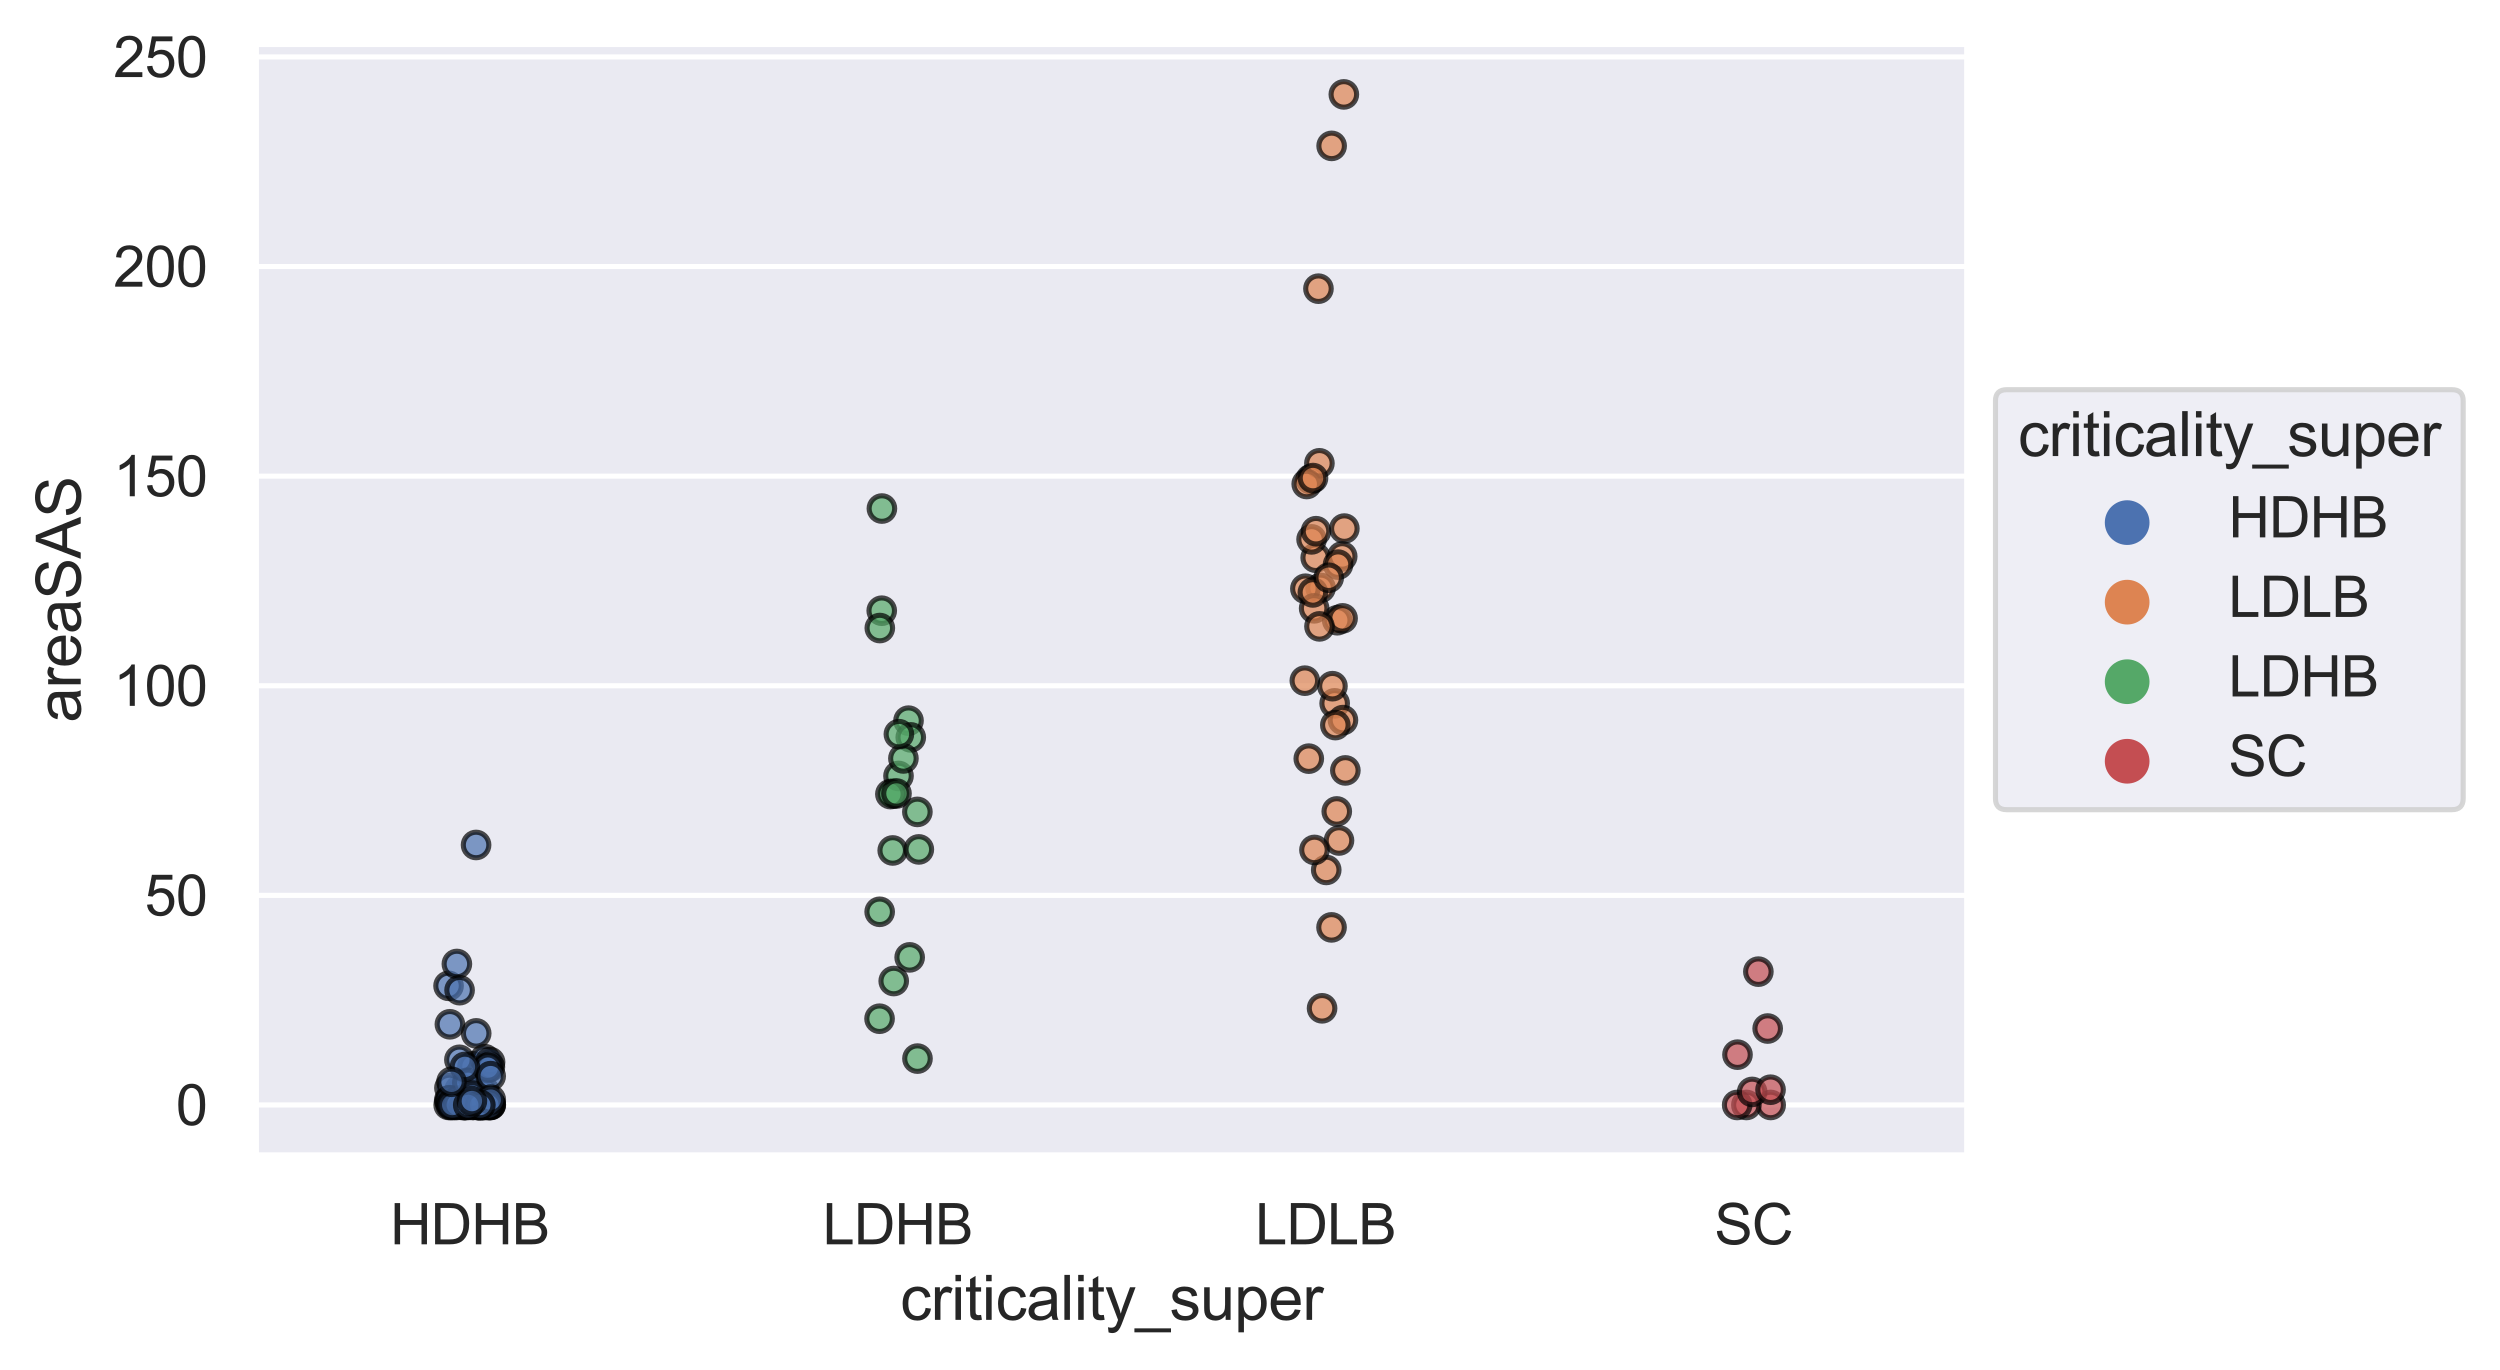 <?xml version="1.0" encoding="utf-8" standalone="no"?>
<!DOCTYPE svg PUBLIC "-//W3C//DTD SVG 1.1//EN"
  "http://www.w3.org/Graphics/SVG/1.1/DTD/svg11.dtd">
<svg xmlns:xlink="http://www.w3.org/1999/xlink" width="489.015pt" height="267.897pt" viewBox="0 0 489.015 267.897" xmlns="http://www.w3.org/2000/svg" version="1.1">
 <defs>
  <style type="text/css">*{stroke-linejoin: round; stroke-linecap: butt}</style>
 </defs>
 <g id="figure_1">
  <g id="patch_1">
   <path d="M 0 267.897 
L 489.015 267.897 
L 489.015 0 
L 0 0 
z
" style="fill: #ffffff"/>
  </g>
  <g id="axes_1">
   <g id="patch_2">
    <path d="M 50.025 226.022 
L 384.825 226.022 
L 384.825 8.582 
L 50.025 8.582 
z
" style="fill: #eaeaf2"/>
   </g>
   <g id="matplotlib.axis_1">
    <g id="xtick_1">
     <g id="text_1">
      <!-- HDHB -->
      <g style="fill: #262626" transform="translate(76.291 243.396)scale(0.11 -0.11)">
       <defs>
        <path id="ArialMT-48" d="M 513 0 
L 513 4581 
L 1119 4581 
L 1119 2700 
L 3500 2700 
L 3500 4581 
L 4106 4581 
L 4106 0 
L 3500 0 
L 3500 2159 
L 1119 2159 
L 1119 0 
L 513 0 
z
" transform="scale(0.016)"/>
        <path id="ArialMT-44" d="M 494 0 
L 494 4581 
L 2072 4581 
Q 2606 4581 2888 4516 
Q 3281 4425 3559 4188 
Q 3922 3881 4101 3404 
Q 4281 2928 4281 2316 
Q 4281 1794 4159 1391 
Q 4038 988 3847 723 
Q 3656 459 3429 307 
Q 3203 156 2883 78 
Q 2563 0 2147 0 
L 494 0 
z
M 1100 541 
L 2078 541 
Q 2531 541 2789 625 
Q 3047 709 3200 863 
Q 3416 1078 3536 1442 
Q 3656 1806 3656 2325 
Q 3656 3044 3420 3430 
Q 3184 3816 2847 3947 
Q 2603 4041 2063 4041 
L 1100 4041 
L 1100 541 
z
" transform="scale(0.016)"/>
        <path id="ArialMT-42" d="M 469 0 
L 469 4581 
L 2188 4581 
Q 2713 4581 3030 4442 
Q 3347 4303 3526 4014 
Q 3706 3725 3706 3409 
Q 3706 3116 3547 2856 
Q 3388 2597 3066 2438 
Q 3481 2316 3704 2022 
Q 3928 1728 3928 1328 
Q 3928 1006 3792 729 
Q 3656 453 3456 303 
Q 3256 153 2954 76 
Q 2653 0 2216 0 
L 469 0 
z
M 1075 2656 
L 2066 2656 
Q 2469 2656 2644 2709 
Q 2875 2778 2992 2937 
Q 3109 3097 3109 3338 
Q 3109 3566 3000 3739 
Q 2891 3913 2687 3977 
Q 2484 4041 1991 4041 
L 1075 4041 
L 1075 2656 
z
M 1075 541 
L 2216 541 
Q 2509 541 2628 563 
Q 2838 600 2978 687 
Q 3119 775 3209 942 
Q 3300 1109 3300 1328 
Q 3300 1584 3169 1773 
Q 3038 1963 2805 2039 
Q 2572 2116 2134 2116 
L 1075 2116 
L 1075 541 
z
" transform="scale(0.016)"/>
       </defs>
       <use xlink:href="#ArialMT-48"/>
       <use xlink:href="#ArialMT-44" x="72.217"/>
       <use xlink:href="#ArialMT-48" x="144.434"/>
       <use xlink:href="#ArialMT-42" x="216.65"/>
      </g>
     </g>
    </g>
    <g id="xtick_2">
     <g id="text_2">
      <!-- LDHB -->
      <g style="fill: #262626" transform="translate(160.904 243.396)scale(0.11 -0.11)">
       <defs>
        <path id="ArialMT-4c" d="M 469 0 
L 469 4581 
L 1075 4581 
L 1075 541 
L 3331 541 
L 3331 0 
L 469 0 
z
" transform="scale(0.016)"/>
       </defs>
       <use xlink:href="#ArialMT-4c"/>
       <use xlink:href="#ArialMT-44" x="55.615"/>
       <use xlink:href="#ArialMT-48" x="127.832"/>
       <use xlink:href="#ArialMT-42" x="200.049"/>
      </g>
     </g>
    </g>
    <g id="xtick_3">
     <g id="text_3">
      <!-- LDLB -->
      <g style="fill: #262626" transform="translate(245.518 243.396)scale(0.11 -0.11)">
       <use xlink:href="#ArialMT-4c"/>
       <use xlink:href="#ArialMT-44" x="55.615"/>
       <use xlink:href="#ArialMT-4c" x="127.832"/>
       <use xlink:href="#ArialMT-42" x="183.447"/>
      </g>
     </g>
    </g>
    <g id="xtick_4">
     <g id="text_4">
      <!-- SC -->
      <g style="fill: #262626" transform="translate(335.335 243.396)scale(0.11 -0.11)">
       <defs>
        <path id="ArialMT-53" d="M 288 1472 
L 859 1522 
Q 900 1178 1048 958 
Q 1197 738 1509 602 
Q 1822 466 2213 466 
Q 2559 466 2825 569 
Q 3091 672 3220 851 
Q 3350 1031 3350 1244 
Q 3350 1459 3225 1620 
Q 3100 1781 2813 1891 
Q 2628 1963 1997 2114 
Q 1366 2266 1113 2400 
Q 784 2572 623 2826 
Q 463 3081 463 3397 
Q 463 3744 659 4045 
Q 856 4347 1234 4503 
Q 1613 4659 2075 4659 
Q 2584 4659 2973 4495 
Q 3363 4331 3572 4012 
Q 3781 3694 3797 3291 
L 3216 3247 
Q 3169 3681 2898 3903 
Q 2628 4125 2100 4125 
Q 1550 4125 1298 3923 
Q 1047 3722 1047 3438 
Q 1047 3191 1225 3031 
Q 1400 2872 2139 2705 
Q 2878 2538 3153 2413 
Q 3553 2228 3743 1945 
Q 3934 1663 3934 1294 
Q 3934 928 3725 604 
Q 3516 281 3123 101 
Q 2731 -78 2241 -78 
Q 1619 -78 1198 103 
Q 778 284 539 648 
Q 300 1013 288 1472 
z
" transform="scale(0.016)"/>
        <path id="ArialMT-43" d="M 3763 1606 
L 4369 1453 
Q 4178 706 3683 314 
Q 3188 -78 2472 -78 
Q 1731 -78 1267 223 
Q 803 525 561 1097 
Q 319 1669 319 2325 
Q 319 3041 592 3573 
Q 866 4106 1370 4382 
Q 1875 4659 2481 4659 
Q 3169 4659 3637 4309 
Q 4106 3959 4291 3325 
L 3694 3184 
Q 3534 3684 3231 3912 
Q 2928 4141 2469 4141 
Q 1941 4141 1586 3887 
Q 1231 3634 1087 3207 
Q 944 2781 944 2328 
Q 944 1744 1114 1308 
Q 1284 872 1643 656 
Q 2003 441 2422 441 
Q 2931 441 3284 734 
Q 3638 1028 3763 1606 
z
" transform="scale(0.016)"/>
       </defs>
       <use xlink:href="#ArialMT-53"/>
       <use xlink:href="#ArialMT-43" x="66.699"/>
      </g>
     </g>
    </g>
    <g id="text_5">
     <!-- criticality_super -->
     <g style="fill: #262626" transform="translate(176.081 258.171)scale(0.12 -0.12)">
      <defs>
       <path id="ArialMT-63" d="M 2588 1216 
L 3141 1144 
Q 3050 572 2676 248 
Q 2303 -75 1759 -75 
Q 1078 -75 664 370 
Q 250 816 250 1647 
Q 250 2184 428 2587 
Q 606 2991 970 3192 
Q 1334 3394 1763 3394 
Q 2303 3394 2647 3120 
Q 2991 2847 3088 2344 
L 2541 2259 
Q 2463 2594 2264 2762 
Q 2066 2931 1784 2931 
Q 1359 2931 1093 2626 
Q 828 2322 828 1663 
Q 828 994 1084 691 
Q 1341 388 1753 388 
Q 2084 388 2306 591 
Q 2528 794 2588 1216 
z
" transform="scale(0.016)"/>
       <path id="ArialMT-72" d="M 416 0 
L 416 3319 
L 922 3319 
L 922 2816 
Q 1116 3169 1280 3281 
Q 1444 3394 1641 3394 
Q 1925 3394 2219 3213 
L 2025 2691 
Q 1819 2813 1613 2813 
Q 1428 2813 1281 2702 
Q 1134 2591 1072 2394 
Q 978 2094 978 1738 
L 978 0 
L 416 0 
z
" transform="scale(0.016)"/>
       <path id="ArialMT-69" d="M 425 3934 
L 425 4581 
L 988 4581 
L 988 3934 
L 425 3934 
z
M 425 0 
L 425 3319 
L 988 3319 
L 988 0 
L 425 0 
z
" transform="scale(0.016)"/>
       <path id="ArialMT-74" d="M 1650 503 
L 1731 6 
Q 1494 -44 1306 -44 
Q 1000 -44 831 53 
Q 663 150 594 308 
Q 525 466 525 972 
L 525 2881 
L 113 2881 
L 113 3319 
L 525 3319 
L 525 4141 
L 1084 4478 
L 1084 3319 
L 1650 3319 
L 1650 2881 
L 1084 2881 
L 1084 941 
Q 1084 700 1114 631 
Q 1144 563 1211 522 
Q 1278 481 1403 481 
Q 1497 481 1650 503 
z
" transform="scale(0.016)"/>
       <path id="ArialMT-61" d="M 2588 409 
Q 2275 144 1986 34 
Q 1697 -75 1366 -75 
Q 819 -75 525 192 
Q 231 459 231 875 
Q 231 1119 342 1320 
Q 453 1522 633 1644 
Q 813 1766 1038 1828 
Q 1203 1872 1538 1913 
Q 2219 1994 2541 2106 
Q 2544 2222 2544 2253 
Q 2544 2597 2384 2738 
Q 2169 2928 1744 2928 
Q 1347 2928 1158 2789 
Q 969 2650 878 2297 
L 328 2372 
Q 403 2725 575 2942 
Q 747 3159 1072 3276 
Q 1397 3394 1825 3394 
Q 2250 3394 2515 3294 
Q 2781 3194 2906 3042 
Q 3031 2891 3081 2659 
Q 3109 2516 3109 2141 
L 3109 1391 
Q 3109 606 3145 398 
Q 3181 191 3288 0 
L 2700 0 
Q 2613 175 2588 409 
z
M 2541 1666 
Q 2234 1541 1622 1453 
Q 1275 1403 1131 1340 
Q 988 1278 909 1158 
Q 831 1038 831 891 
Q 831 666 1001 516 
Q 1172 366 1500 366 
Q 1825 366 2078 508 
Q 2331 650 2450 897 
Q 2541 1088 2541 1459 
L 2541 1666 
z
" transform="scale(0.016)"/>
       <path id="ArialMT-6c" d="M 409 0 
L 409 4581 
L 972 4581 
L 972 0 
L 409 0 
z
" transform="scale(0.016)"/>
       <path id="ArialMT-79" d="M 397 -1278 
L 334 -750 
Q 519 -800 656 -800 
Q 844 -800 956 -737 
Q 1069 -675 1141 -563 
Q 1194 -478 1313 -144 
Q 1328 -97 1363 -6 
L 103 3319 
L 709 3319 
L 1400 1397 
Q 1534 1031 1641 628 
Q 1738 1016 1872 1384 
L 2581 3319 
L 3144 3319 
L 1881 -56 
Q 1678 -603 1566 -809 
Q 1416 -1088 1222 -1217 
Q 1028 -1347 759 -1347 
Q 597 -1347 397 -1278 
z
" transform="scale(0.016)"/>
       <path id="ArialMT-5f" d="M -97 -1272 
L -97 -866 
L 3631 -866 
L 3631 -1272 
L -97 -1272 
z
" transform="scale(0.016)"/>
       <path id="ArialMT-73" d="M 197 991 
L 753 1078 
Q 800 744 1014 566 
Q 1228 388 1613 388 
Q 2000 388 2187 545 
Q 2375 703 2375 916 
Q 2375 1106 2209 1216 
Q 2094 1291 1634 1406 
Q 1016 1563 777 1677 
Q 538 1791 414 1992 
Q 291 2194 291 2438 
Q 291 2659 392 2848 
Q 494 3038 669 3163 
Q 800 3259 1026 3326 
Q 1253 3394 1513 3394 
Q 1903 3394 2198 3281 
Q 2494 3169 2634 2976 
Q 2775 2784 2828 2463 
L 2278 2388 
Q 2241 2644 2061 2787 
Q 1881 2931 1553 2931 
Q 1166 2931 1000 2803 
Q 834 2675 834 2503 
Q 834 2394 903 2306 
Q 972 2216 1119 2156 
Q 1203 2125 1616 2013 
Q 2213 1853 2448 1751 
Q 2684 1650 2818 1456 
Q 2953 1263 2953 975 
Q 2953 694 2789 445 
Q 2625 197 2315 61 
Q 2006 -75 1616 -75 
Q 969 -75 630 194 
Q 291 463 197 991 
z
" transform="scale(0.016)"/>
       <path id="ArialMT-75" d="M 2597 0 
L 2597 488 
Q 2209 -75 1544 -75 
Q 1250 -75 995 37 
Q 741 150 617 320 
Q 494 491 444 738 
Q 409 903 409 1263 
L 409 3319 
L 972 3319 
L 972 1478 
Q 972 1038 1006 884 
Q 1059 663 1231 536 
Q 1403 409 1656 409 
Q 1909 409 2131 539 
Q 2353 669 2445 892 
Q 2538 1116 2538 1541 
L 2538 3319 
L 3100 3319 
L 3100 0 
L 2597 0 
z
" transform="scale(0.016)"/>
       <path id="ArialMT-70" d="M 422 -1272 
L 422 3319 
L 934 3319 
L 934 2888 
Q 1116 3141 1344 3267 
Q 1572 3394 1897 3394 
Q 2322 3394 2647 3175 
Q 2972 2956 3137 2557 
Q 3303 2159 3303 1684 
Q 3303 1175 3120 767 
Q 2938 359 2589 142 
Q 2241 -75 1856 -75 
Q 1575 -75 1351 44 
Q 1128 163 984 344 
L 984 -1272 
L 422 -1272 
z
M 931 1641 
Q 931 1000 1190 694 
Q 1450 388 1819 388 
Q 2194 388 2461 705 
Q 2728 1022 2728 1688 
Q 2728 2322 2467 2637 
Q 2206 2953 1844 2953 
Q 1484 2953 1207 2617 
Q 931 2281 931 1641 
z
" transform="scale(0.016)"/>
       <path id="ArialMT-65" d="M 2694 1069 
L 3275 997 
Q 3138 488 2766 206 
Q 2394 -75 1816 -75 
Q 1088 -75 661 373 
Q 234 822 234 1631 
Q 234 2469 665 2931 
Q 1097 3394 1784 3394 
Q 2450 3394 2872 2941 
Q 3294 2488 3294 1666 
Q 3294 1616 3291 1516 
L 816 1516 
Q 847 969 1125 678 
Q 1403 388 1819 388 
Q 2128 388 2347 550 
Q 2566 713 2694 1069 
z
M 847 1978 
L 2700 1978 
Q 2663 2397 2488 2606 
Q 2219 2931 1791 2931 
Q 1403 2931 1139 2672 
Q 875 2413 847 1978 
z
" transform="scale(0.016)"/>
      </defs>
      <use xlink:href="#ArialMT-63"/>
      <use xlink:href="#ArialMT-72" x="50"/>
      <use xlink:href="#ArialMT-69" x="83.301"/>
      <use xlink:href="#ArialMT-74" x="105.518"/>
      <use xlink:href="#ArialMT-69" x="133.301"/>
      <use xlink:href="#ArialMT-63" x="155.518"/>
      <use xlink:href="#ArialMT-61" x="205.518"/>
      <use xlink:href="#ArialMT-6c" x="261.133"/>
      <use xlink:href="#ArialMT-69" x="283.35"/>
      <use xlink:href="#ArialMT-74" x="305.566"/>
      <use xlink:href="#ArialMT-79" x="333.35"/>
      <use xlink:href="#ArialMT-5f" x="383.35"/>
      <use xlink:href="#ArialMT-73" x="438.965"/>
      <use xlink:href="#ArialMT-75" x="488.965"/>
      <use xlink:href="#ArialMT-70" x="544.58"/>
      <use xlink:href="#ArialMT-65" x="600.195"/>
      <use xlink:href="#ArialMT-72" x="655.811"/>
     </g>
    </g>
   </g>
   <g id="matplotlib.axis_2">
    <g id="ytick_1">
     <g id="line2d_1">
      <path d="M 50.025 216.138 
L 384.825 216.138 
" clip-path="url(#p73333b4ec2)" style="fill: none; stroke: #ffffff; stroke-linecap: round"/>
     </g>
     <g id="text_6">
      <!-- 0 -->
      <g style="fill: #262626" transform="translate(34.408 220.075)scale(0.11 -0.11)">
       <defs>
        <path id="ArialMT-30" d="M 266 2259 
Q 266 3072 433 3567 
Q 600 4063 929 4331 
Q 1259 4600 1759 4600 
Q 2128 4600 2406 4451 
Q 2684 4303 2865 4023 
Q 3047 3744 3150 3342 
Q 3253 2941 3253 2259 
Q 3253 1453 3087 958 
Q 2922 463 2592 192 
Q 2263 -78 1759 -78 
Q 1097 -78 719 397 
Q 266 969 266 2259 
z
M 844 2259 
Q 844 1131 1108 757 
Q 1372 384 1759 384 
Q 2147 384 2411 759 
Q 2675 1134 2675 2259 
Q 2675 3391 2411 3762 
Q 2147 4134 1753 4134 
Q 1366 4134 1134 3806 
Q 844 3388 844 2259 
z
" transform="scale(0.016)"/>
       </defs>
       <use xlink:href="#ArialMT-30"/>
      </g>
     </g>
    </g>
    <g id="ytick_2">
     <g id="line2d_2">
      <path d="M 50.025 175.138 
L 384.825 175.138 
" clip-path="url(#p73333b4ec2)" style="fill: none; stroke: #ffffff; stroke-linecap: round"/>
     </g>
     <g id="text_7">
      <!-- 50 -->
      <g style="fill: #262626" transform="translate(28.291 179.075)scale(0.11 -0.11)">
       <defs>
        <path id="ArialMT-35" d="M 266 1200 
L 856 1250 
Q 922 819 1161 601 
Q 1400 384 1738 384 
Q 2144 384 2425 690 
Q 2706 997 2706 1503 
Q 2706 1984 2436 2262 
Q 2166 2541 1728 2541 
Q 1456 2541 1237 2417 
Q 1019 2294 894 2097 
L 366 2166 
L 809 4519 
L 3088 4519 
L 3088 3981 
L 1259 3981 
L 1013 2750 
Q 1425 3038 1878 3038 
Q 2478 3038 2890 2622 
Q 3303 2206 3303 1553 
Q 3303 931 2941 478 
Q 2500 -78 1738 -78 
Q 1113 -78 717 272 
Q 322 622 266 1200 
z
" transform="scale(0.016)"/>
       </defs>
       <use xlink:href="#ArialMT-35"/>
       <use xlink:href="#ArialMT-30" x="55.615"/>
      </g>
     </g>
    </g>
    <g id="ytick_3">
     <g id="line2d_3">
      <path d="M 50.025 134.138 
L 384.825 134.138 
" clip-path="url(#p73333b4ec2)" style="fill: none; stroke: #ffffff; stroke-linecap: round"/>
     </g>
     <g id="text_8">
      <!-- 100 -->
      <g style="fill: #262626" transform="translate(22.174 138.074)scale(0.11 -0.11)">
       <defs>
        <path id="ArialMT-31" d="M 2384 0 
L 1822 0 
L 1822 3584 
Q 1619 3391 1289 3197 
Q 959 3003 697 2906 
L 697 3450 
Q 1169 3672 1522 3987 
Q 1875 4303 2022 4600 
L 2384 4600 
L 2384 0 
z
" transform="scale(0.016)"/>
       </defs>
       <use xlink:href="#ArialMT-31"/>
       <use xlink:href="#ArialMT-30" x="55.615"/>
       <use xlink:href="#ArialMT-30" x="111.23"/>
      </g>
     </g>
    </g>
    <g id="ytick_4">
     <g id="line2d_4">
      <path d="M 50.025 93.137 
L 384.825 93.137 
" clip-path="url(#p73333b4ec2)" style="fill: none; stroke: #ffffff; stroke-linecap: round"/>
     </g>
     <g id="text_9">
      <!-- 150 -->
      <g style="fill: #262626" transform="translate(22.174 97.074)scale(0.11 -0.11)">
       <use xlink:href="#ArialMT-31"/>
       <use xlink:href="#ArialMT-35" x="55.615"/>
       <use xlink:href="#ArialMT-30" x="111.23"/>
      </g>
     </g>
    </g>
    <g id="ytick_5">
     <g id="line2d_5">
      <path d="M 50.025 52.137 
L 384.825 52.137 
" clip-path="url(#p73333b4ec2)" style="fill: none; stroke: #ffffff; stroke-linecap: round"/>
     </g>
     <g id="text_10">
      <!-- 200 -->
      <g style="fill: #262626" transform="translate(22.174 56.074)scale(0.11 -0.11)">
       <defs>
        <path id="ArialMT-32" d="M 3222 541 
L 3222 0 
L 194 0 
Q 188 203 259 391 
Q 375 700 629 1000 
Q 884 1300 1366 1694 
Q 2113 2306 2375 2664 
Q 2638 3022 2638 3341 
Q 2638 3675 2398 3904 
Q 2159 4134 1775 4134 
Q 1369 4134 1125 3890 
Q 881 3647 878 3216 
L 300 3275 
Q 359 3922 746 4261 
Q 1134 4600 1788 4600 
Q 2447 4600 2831 4234 
Q 3216 3869 3216 3328 
Q 3216 3053 3103 2787 
Q 2991 2522 2730 2228 
Q 2469 1934 1863 1422 
Q 1356 997 1212 845 
Q 1069 694 975 541 
L 3222 541 
z
" transform="scale(0.016)"/>
       </defs>
       <use xlink:href="#ArialMT-32"/>
       <use xlink:href="#ArialMT-30" x="55.615"/>
       <use xlink:href="#ArialMT-30" x="111.23"/>
      </g>
     </g>
    </g>
    <g id="ytick_6">
     <g id="line2d_6">
      <path d="M 50.025 11.137 
L 384.825 11.137 
" clip-path="url(#p73333b4ec2)" style="fill: none; stroke: #ffffff; stroke-linecap: round"/>
     </g>
     <g id="text_11">
      <!-- 250 -->
      <g style="fill: #262626" transform="translate(22.174 15.074)scale(0.11 -0.11)">
       <use xlink:href="#ArialMT-32"/>
       <use xlink:href="#ArialMT-35" x="55.615"/>
       <use xlink:href="#ArialMT-30" x="111.23"/>
      </g>
     </g>
    </g>
    <g id="text_12">
     <!-- areaSAS -->
     <g style="fill: #262626" transform="translate(15.789 141.316)rotate(-90)scale(0.12 -0.12)">
      <defs>
       <path id="ArialMT-41" d="M -9 0 
L 1750 4581 
L 2403 4581 
L 4278 0 
L 3588 0 
L 3053 1388 
L 1138 1388 
L 634 0 
L -9 0 
z
M 1313 1881 
L 2866 1881 
L 2388 3150 
Q 2169 3728 2063 4100 
Q 1975 3659 1816 3225 
L 1313 1881 
z
" transform="scale(0.016)"/>
      </defs>
      <use xlink:href="#ArialMT-61"/>
      <use xlink:href="#ArialMT-72" x="55.615"/>
      <use xlink:href="#ArialMT-65" x="88.916"/>
      <use xlink:href="#ArialMT-61" x="144.531"/>
      <use xlink:href="#ArialMT-53" x="200.146"/>
      <use xlink:href="#ArialMT-41" x="266.846"/>
      <use xlink:href="#ArialMT-53" x="333.545"/>
     </g>
    </g>
   </g>
   <g id="PathCollection_1"/>
   <g id="PathCollection_2"/>
   <g id="PathCollection_3"/>
   <g id="PathCollection_4"/>
   <g id="patch_3">
    <path d="M 50.025 226.022 
L 50.025 8.582 
" style="fill: none; stroke: #ffffff; stroke-width: 1.25; stroke-linejoin: miter; stroke-linecap: square"/>
   </g>
   <g id="patch_4">
    <path d="M 384.825 226.022 
L 384.825 8.582 
" style="fill: none; stroke: #ffffff; stroke-width: 1.25; stroke-linejoin: miter; stroke-linecap: square"/>
   </g>
   <g id="patch_5">
    <path d="M 50.025 226.022 
L 384.825 226.022 
" style="fill: none; stroke: #ffffff; stroke-width: 1.25; stroke-linejoin: miter; stroke-linecap: square"/>
   </g>
   <g id="patch_6">
    <path d="M 50.025 8.582 
L 384.825 8.582 
" style="fill: none; stroke: #ffffff; stroke-width: 1.25; stroke-linejoin: miter; stroke-linecap: square"/>
   </g>
   <g id="PathCollection_5">
    <defs>
     <path id="C0_0_f33feeee3b" d="M 0 2.5 
C 0.663 2.5 1.299 2.237 1.768 1.768 
C 2.237 1.299 2.5 0.663 2.5 -0 
C 2.5 -0.663 2.237 -1.299 1.768 -1.768 
C 1.299 -2.237 0.663 -2.5 0 -2.5 
C -0.663 -2.5 -1.299 -2.237 -1.768 -1.768 
C -2.237 -1.299 -2.5 -0.663 -2.5 0 
C -2.5 0.663 -2.237 1.299 -1.768 1.768 
C -1.299 2.237 -0.663 2.5 0 2.5 
z
"/>
    </defs>
    <g clip-path="url(#p73333b4ec2)">
     <use xlink:href="#C0_0_f33feeee3b" x="96.001" y="216.138" style="fill: #4c72b0; fill-opacity: 0.7; stroke: #000000; stroke-opacity: 0.7"/>
    </g>
    <g clip-path="url(#p73333b4ec2)">
     <use xlink:href="#C0_0_f33feeee3b" x="89.008" y="216.033" style="fill: #4c72b0; fill-opacity: 0.7; stroke: #000000; stroke-opacity: 0.7"/>
    </g>
    <g clip-path="url(#p73333b4ec2)">
     <use xlink:href="#C0_0_f33feeee3b" x="89.895" y="213.204" style="fill: #4c72b0; fill-opacity: 0.7; stroke: #000000; stroke-opacity: 0.7"/>
    </g>
    <g clip-path="url(#p73333b4ec2)">
     <use xlink:href="#C0_0_f33feeee3b" x="87.764" y="216.138" style="fill: #4c72b0; fill-opacity: 0.7; stroke: #000000; stroke-opacity: 0.7"/>
    </g>
    <g clip-path="url(#p73333b4ec2)">
     <use xlink:href="#C0_0_f33feeee3b" x="93.682" y="216.138" style="fill: #4c72b0; fill-opacity: 0.7; stroke: #000000; stroke-opacity: 0.7"/>
    </g>
    <g clip-path="url(#p73333b4ec2)">
     <use xlink:href="#C0_0_f33feeee3b" x="93.509" y="216.138" style="fill: #4c72b0; fill-opacity: 0.7; stroke: #000000; stroke-opacity: 0.7"/>
    </g>
    <g clip-path="url(#p73333b4ec2)">
     <use xlink:href="#C0_0_f33feeee3b" x="88.002" y="200.357" style="fill: #4c72b0; fill-opacity: 0.7; stroke: #000000; stroke-opacity: 0.7"/>
    </g>
    <g clip-path="url(#p73333b4ec2)">
     <use xlink:href="#C0_0_f33feeee3b" x="90.532" y="213.863" style="fill: #4c72b0; fill-opacity: 0.7; stroke: #000000; stroke-opacity: 0.7"/>
    </g>
    <g clip-path="url(#p73333b4ec2)">
     <use xlink:href="#C0_0_f33feeee3b" x="94.432" y="216.138" style="fill: #4c72b0; fill-opacity: 0.7; stroke: #000000; stroke-opacity: 0.7"/>
    </g>
    <g clip-path="url(#p73333b4ec2)">
     <use xlink:href="#C0_0_f33feeee3b" x="90.777" y="215.729" style="fill: #4c72b0; fill-opacity: 0.7; stroke: #000000; stroke-opacity: 0.7"/>
    </g>
    <g clip-path="url(#p73333b4ec2)">
     <use xlink:href="#C0_0_f33feeee3b" x="93.96" y="213.627" style="fill: #4c72b0; fill-opacity: 0.7; stroke: #000000; stroke-opacity: 0.7"/>
    </g>
    <g clip-path="url(#p73333b4ec2)">
     <use xlink:href="#C0_0_f33feeee3b" x="94.707" y="213.363" style="fill: #4c72b0; fill-opacity: 0.7; stroke: #000000; stroke-opacity: 0.7"/>
    </g>
    <g clip-path="url(#p73333b4ec2)">
     <use xlink:href="#C0_0_f33feeee3b" x="94.578" y="216.138" style="fill: #4c72b0; fill-opacity: 0.7; stroke: #000000; stroke-opacity: 0.7"/>
    </g>
    <g clip-path="url(#p73333b4ec2)">
     <use xlink:href="#C0_0_f33feeee3b" x="94.399" y="216.138" style="fill: #4c72b0; fill-opacity: 0.7; stroke: #000000; stroke-opacity: 0.7"/>
    </g>
    <g clip-path="url(#p73333b4ec2)">
     <use xlink:href="#C0_0_f33feeee3b" x="90.924" y="216.138" style="fill: #4c72b0; fill-opacity: 0.7; stroke: #000000; stroke-opacity: 0.7"/>
    </g>
    <g clip-path="url(#p73333b4ec2)">
     <use xlink:href="#C0_0_f33feeee3b" x="93.147" y="202.134" style="fill: #4c72b0; fill-opacity: 0.7; stroke: #000000; stroke-opacity: 0.7"/>
    </g>
    <g clip-path="url(#p73333b4ec2)">
     <use xlink:href="#C0_0_f33feeee3b" x="92.429" y="208.585" style="fill: #4c72b0; fill-opacity: 0.7; stroke: #000000; stroke-opacity: 0.7"/>
    </g>
    <g clip-path="url(#p73333b4ec2)">
     <use xlink:href="#C0_0_f33feeee3b" x="94.361" y="216.027" style="fill: #4c72b0; fill-opacity: 0.7; stroke: #000000; stroke-opacity: 0.7"/>
    </g>
    <g clip-path="url(#p73333b4ec2)">
     <use xlink:href="#C0_0_f33feeee3b" x="91.411" y="215.857" style="fill: #4c72b0; fill-opacity: 0.7; stroke: #000000; stroke-opacity: 0.7"/>
    </g>
    <g clip-path="url(#p73333b4ec2)">
     <use xlink:href="#C0_0_f33feeee3b" x="88.912" y="216.138" style="fill: #4c72b0; fill-opacity: 0.7; stroke: #000000; stroke-opacity: 0.7"/>
    </g>
    <g clip-path="url(#p73333b4ec2)">
     <use xlink:href="#C0_0_f33feeee3b" x="90.954" y="216.127" style="fill: #4c72b0; fill-opacity: 0.7; stroke: #000000; stroke-opacity: 0.7"/>
    </g>
    <g clip-path="url(#p73333b4ec2)">
     <use xlink:href="#C0_0_f33feeee3b" x="87.739" y="192.835" style="fill: #4c72b0; fill-opacity: 0.7; stroke: #000000; stroke-opacity: 0.7"/>
    </g>
    <g clip-path="url(#p73333b4ec2)">
     <use xlink:href="#C0_0_f33feeee3b" x="87.911" y="212.807" style="fill: #4c72b0; fill-opacity: 0.7; stroke: #000000; stroke-opacity: 0.7"/>
    </g>
    <g clip-path="url(#p73333b4ec2)">
     <use xlink:href="#C0_0_f33feeee3b" x="95.986" y="216.054" style="fill: #4c72b0; fill-opacity: 0.7; stroke: #000000; stroke-opacity: 0.7"/>
    </g>
    <g clip-path="url(#p73333b4ec2)">
     <use xlink:href="#C0_0_f33feeee3b" x="87.868" y="215.237" style="fill: #4c72b0; fill-opacity: 0.7; stroke: #000000; stroke-opacity: 0.7"/>
    </g>
    <g clip-path="url(#p73333b4ec2)">
     <use xlink:href="#C0_0_f33feeee3b" x="94.853" y="207.182" style="fill: #4c72b0; fill-opacity: 0.7; stroke: #000000; stroke-opacity: 0.7"/>
    </g>
    <g clip-path="url(#p73333b4ec2)">
     <use xlink:href="#C0_0_f33feeee3b" x="95.859" y="207.746" style="fill: #4c72b0; fill-opacity: 0.7; stroke: #000000; stroke-opacity: 0.7"/>
    </g>
    <g clip-path="url(#p73333b4ec2)">
     <use xlink:href="#C0_0_f33feeee3b" x="93.991" y="216.079" style="fill: #4c72b0; fill-opacity: 0.7; stroke: #000000; stroke-opacity: 0.7"/>
    </g>
    <g clip-path="url(#p73333b4ec2)">
     <use xlink:href="#C0_0_f33feeee3b" x="95.897" y="216.138" style="fill: #4c72b0; fill-opacity: 0.7; stroke: #000000; stroke-opacity: 0.7"/>
    </g>
    <g clip-path="url(#p73333b4ec2)">
     <use xlink:href="#C0_0_f33feeee3b" x="92.448" y="216.138" style="fill: #4c72b0; fill-opacity: 0.7; stroke: #000000; stroke-opacity: 0.7"/>
    </g>
    <g clip-path="url(#p73333b4ec2)">
     <use xlink:href="#C0_0_f33feeee3b" x="88.012" y="215.22" style="fill: #4c72b0; fill-opacity: 0.7; stroke: #000000; stroke-opacity: 0.7"/>
    </g>
    <g clip-path="url(#p73333b4ec2)">
     <use xlink:href="#C0_0_f33feeee3b" x="88.162" y="216.138" style="fill: #4c72b0; fill-opacity: 0.7; stroke: #000000; stroke-opacity: 0.7"/>
    </g>
    <g clip-path="url(#p73333b4ec2)">
     <use xlink:href="#C0_0_f33feeee3b" x="92.584" y="216.115" style="fill: #4c72b0; fill-opacity: 0.7; stroke: #000000; stroke-opacity: 0.7"/>
    </g>
    <g clip-path="url(#p73333b4ec2)">
     <use xlink:href="#C0_0_f33feeee3b" x="95.106" y="216.133" style="fill: #4c72b0; fill-opacity: 0.7; stroke: #000000; stroke-opacity: 0.7"/>
    </g>
    <g clip-path="url(#p73333b4ec2)">
     <use xlink:href="#C0_0_f33feeee3b" x="94.054" y="216.138" style="fill: #4c72b0; fill-opacity: 0.7; stroke: #000000; stroke-opacity: 0.7"/>
    </g>
    <g clip-path="url(#p73333b4ec2)">
     <use xlink:href="#C0_0_f33feeee3b" x="95.709" y="216.138" style="fill: #4c72b0; fill-opacity: 0.7; stroke: #000000; stroke-opacity: 0.7"/>
    </g>
    <g clip-path="url(#p73333b4ec2)">
     <use xlink:href="#C0_0_f33feeee3b" x="90.389" y="216.138" style="fill: #4c72b0; fill-opacity: 0.7; stroke: #000000; stroke-opacity: 0.7"/>
    </g>
    <g clip-path="url(#p73333b4ec2)">
     <use xlink:href="#C0_0_f33feeee3b" x="93.426" y="216.138" style="fill: #4c72b0; fill-opacity: 0.7; stroke: #000000; stroke-opacity: 0.7"/>
    </g>
    <g clip-path="url(#p73333b4ec2)">
     <use xlink:href="#C0_0_f33feeee3b" x="89.86" y="207.304" style="fill: #4c72b0; fill-opacity: 0.7; stroke: #000000; stroke-opacity: 0.7"/>
    </g>
    <g clip-path="url(#p73333b4ec2)">
     <use xlink:href="#C0_0_f33feeee3b" x="89.368" y="188.562" style="fill: #4c72b0; fill-opacity: 0.7; stroke: #000000; stroke-opacity: 0.7"/>
    </g>
    <g clip-path="url(#p73333b4ec2)">
     <use xlink:href="#C0_0_f33feeee3b" x="90.379" y="215.298" style="fill: #4c72b0; fill-opacity: 0.7; stroke: #000000; stroke-opacity: 0.7"/>
    </g>
    <g clip-path="url(#p73333b4ec2)">
     <use xlink:href="#C0_0_f33feeee3b" x="92.155" y="215.843" style="fill: #4c72b0; fill-opacity: 0.7; stroke: #000000; stroke-opacity: 0.7"/>
    </g>
    <g clip-path="url(#p73333b4ec2)">
     <use xlink:href="#C0_0_f33feeee3b" x="91.037" y="216.135" style="fill: #4c72b0; fill-opacity: 0.7; stroke: #000000; stroke-opacity: 0.7"/>
    </g>
    <g clip-path="url(#p73333b4ec2)">
     <use xlink:href="#C0_0_f33feeee3b" x="89.644" y="215.234" style="fill: #4c72b0; fill-opacity: 0.7; stroke: #000000; stroke-opacity: 0.7"/>
    </g>
    <g clip-path="url(#p73333b4ec2)">
     <use xlink:href="#C0_0_f33feeee3b" x="93.524" y="216.138" style="fill: #4c72b0; fill-opacity: 0.7; stroke: #000000; stroke-opacity: 0.7"/>
    </g>
    <g clip-path="url(#p73333b4ec2)">
     <use xlink:href="#C0_0_f33feeee3b" x="93.123" y="165.281" style="fill: #4c72b0; fill-opacity: 0.7; stroke: #000000; stroke-opacity: 0.7"/>
    </g>
    <g clip-path="url(#p73333b4ec2)">
     <use xlink:href="#C0_0_f33feeee3b" x="90.768" y="216.138" style="fill: #4c72b0; fill-opacity: 0.7; stroke: #000000; stroke-opacity: 0.7"/>
    </g>
    <g clip-path="url(#p73333b4ec2)">
     <use xlink:href="#C0_0_f33feeee3b" x="95.53" y="216.138" style="fill: #4c72b0; fill-opacity: 0.7; stroke: #000000; stroke-opacity: 0.7"/>
    </g>
    <g clip-path="url(#p73333b4ec2)">
     <use xlink:href="#C0_0_f33feeee3b" x="95.825" y="208.707" style="fill: #4c72b0; fill-opacity: 0.7; stroke: #000000; stroke-opacity: 0.7"/>
    </g>
    <g clip-path="url(#p73333b4ec2)">
     <use xlink:href="#C0_0_f33feeee3b" x="93.956" y="216.138" style="fill: #4c72b0; fill-opacity: 0.7; stroke: #000000; stroke-opacity: 0.7"/>
    </g>
    <g clip-path="url(#p73333b4ec2)">
     <use xlink:href="#C0_0_f33feeee3b" x="91.409" y="211.8" style="fill: #4c72b0; fill-opacity: 0.7; stroke: #000000; stroke-opacity: 0.7"/>
    </g>
    <g clip-path="url(#p73333b4ec2)">
     <use xlink:href="#C0_0_f33feeee3b" x="95.409" y="208.852" style="fill: #4c72b0; fill-opacity: 0.7; stroke: #000000; stroke-opacity: 0.7"/>
    </g>
    <g clip-path="url(#p73333b4ec2)">
     <use xlink:href="#C0_0_f33feeee3b" x="92.429" y="214.289" style="fill: #4c72b0; fill-opacity: 0.7; stroke: #000000; stroke-opacity: 0.7"/>
    </g>
    <g clip-path="url(#p73333b4ec2)">
     <use xlink:href="#C0_0_f33feeee3b" x="90.938" y="208.699" style="fill: #4c72b0; fill-opacity: 0.7; stroke: #000000; stroke-opacity: 0.7"/>
    </g>
    <g clip-path="url(#p73333b4ec2)">
     <use xlink:href="#C0_0_f33feeee3b" x="89.354" y="216.138" style="fill: #4c72b0; fill-opacity: 0.7; stroke: #000000; stroke-opacity: 0.7"/>
    </g>
    <g clip-path="url(#p73333b4ec2)">
     <use xlink:href="#C0_0_f33feeee3b" x="88.456" y="216.138" style="fill: #4c72b0; fill-opacity: 0.7; stroke: #000000; stroke-opacity: 0.7"/>
    </g>
    <g clip-path="url(#p73333b4ec2)">
     <use xlink:href="#C0_0_f33feeee3b" x="95.98" y="210.498" style="fill: #4c72b0; fill-opacity: 0.7; stroke: #000000; stroke-opacity: 0.7"/>
    </g>
    <g clip-path="url(#p73333b4ec2)">
     <use xlink:href="#C0_0_f33feeee3b" x="95.991" y="215.097" style="fill: #4c72b0; fill-opacity: 0.7; stroke: #000000; stroke-opacity: 0.7"/>
    </g>
    <g clip-path="url(#p73333b4ec2)">
     <use xlink:href="#C0_0_f33feeee3b" x="93.948" y="216.138" style="fill: #4c72b0; fill-opacity: 0.7; stroke: #000000; stroke-opacity: 0.7"/>
    </g>
    <g clip-path="url(#p73333b4ec2)">
     <use xlink:href="#C0_0_f33feeee3b" x="91.591" y="216.138" style="fill: #4c72b0; fill-opacity: 0.7; stroke: #000000; stroke-opacity: 0.7"/>
    </g>
    <g clip-path="url(#p73333b4ec2)">
     <use xlink:href="#C0_0_f33feeee3b" x="88.32" y="211.602" style="fill: #4c72b0; fill-opacity: 0.7; stroke: #000000; stroke-opacity: 0.7"/>
    </g>
    <g clip-path="url(#p73333b4ec2)">
     <use xlink:href="#C0_0_f33feeee3b" x="89.898" y="193.684" style="fill: #4c72b0; fill-opacity: 0.7; stroke: #000000; stroke-opacity: 0.7"/>
    </g>
    <g clip-path="url(#p73333b4ec2)">
     <use xlink:href="#C0_0_f33feeee3b" x="92.307" y="215.372" style="fill: #4c72b0; fill-opacity: 0.7; stroke: #000000; stroke-opacity: 0.7"/>
    </g>
   </g>
   <g id="PathCollection_6">
    <defs>
     <path id="C1_0_27d8e1ed59" d="M 0 2.5 
C 0.663 2.5 1.299 2.237 1.768 1.768 
C 2.237 1.299 2.5 0.663 2.5 -0 
C 2.5 -0.663 2.237 -1.299 1.768 -1.768 
C 1.299 -2.237 0.663 -2.5 0 -2.5 
C -0.663 -2.5 -1.299 -2.237 -1.768 -1.768 
C -2.237 -1.299 -2.5 -0.663 -2.5 0 
C -2.5 0.663 -2.237 1.299 -1.768 1.768 
C -1.299 2.237 -0.663 2.5 0 2.5 
z
"/>
    </defs>
    <g clip-path="url(#p73333b4ec2)">
     <use xlink:href="#C1_0_27d8e1ed59" x="172.505" y="99.474" style="fill: #55a868; fill-opacity: 0.7; stroke: #000000; stroke-opacity: 0.7"/>
    </g>
    <g clip-path="url(#p73333b4ec2)">
     <use xlink:href="#C1_0_27d8e1ed59" x="174.621" y="166.355" style="fill: #55a868; fill-opacity: 0.7; stroke: #000000; stroke-opacity: 0.7"/>
    </g>
    <g clip-path="url(#p73333b4ec2)">
     <use xlink:href="#C1_0_27d8e1ed59" x="174.81" y="155.191" style="fill: #55a868; fill-opacity: 0.7; stroke: #000000; stroke-opacity: 0.7"/>
    </g>
    <g clip-path="url(#p73333b4ec2)">
     <use xlink:href="#C1_0_27d8e1ed59" x="172.473" y="119.459" style="fill: #55a868; fill-opacity: 0.7; stroke: #000000; stroke-opacity: 0.7"/>
    </g>
    <g clip-path="url(#p73333b4ec2)">
     <use xlink:href="#C1_0_27d8e1ed59" x="177.711" y="140.966" style="fill: #55a868; fill-opacity: 0.7; stroke: #000000; stroke-opacity: 0.7"/>
    </g>
    <g clip-path="url(#p73333b4ec2)">
     <use xlink:href="#C1_0_27d8e1ed59" x="179.464" y="207.069" style="fill: #55a868; fill-opacity: 0.7; stroke: #000000; stroke-opacity: 0.7"/>
    </g>
    <g clip-path="url(#p73333b4ec2)">
     <use xlink:href="#C1_0_27d8e1ed59" x="175.753" y="151.779" style="fill: #55a868; fill-opacity: 0.7; stroke: #000000; stroke-opacity: 0.7"/>
    </g>
    <g clip-path="url(#p73333b4ec2)">
     <use xlink:href="#C1_0_27d8e1ed59" x="178.151" y="144.237" style="fill: #55a868; fill-opacity: 0.7; stroke: #000000; stroke-opacity: 0.7"/>
    </g>
    <g clip-path="url(#p73333b4ec2)">
     <use xlink:href="#C1_0_27d8e1ed59" x="179.729" y="166.15" style="fill: #55a868; fill-opacity: 0.7; stroke: #000000; stroke-opacity: 0.7"/>
    </g>
    <g clip-path="url(#p73333b4ec2)">
     <use xlink:href="#C1_0_27d8e1ed59" x="174.165" y="155.328" style="fill: #55a868; fill-opacity: 0.7; stroke: #000000; stroke-opacity: 0.7"/>
    </g>
    <g clip-path="url(#p73333b4ec2)">
     <use xlink:href="#C1_0_27d8e1ed59" x="174.818" y="191.896" style="fill: #55a868; fill-opacity: 0.7; stroke: #000000; stroke-opacity: 0.7"/>
    </g>
    <g clip-path="url(#p73333b4ec2)">
     <use xlink:href="#C1_0_27d8e1ed59" x="175.358" y="155.215" style="fill: #55a868; fill-opacity: 0.7; stroke: #000000; stroke-opacity: 0.7"/>
    </g>
    <g clip-path="url(#p73333b4ec2)">
     <use xlink:href="#C1_0_27d8e1ed59" x="172.097" y="122.849" style="fill: #55a868; fill-opacity: 0.7; stroke: #000000; stroke-opacity: 0.7"/>
    </g>
    <g clip-path="url(#p73333b4ec2)">
     <use xlink:href="#C1_0_27d8e1ed59" x="176.712" y="148.357" style="fill: #55a868; fill-opacity: 0.7; stroke: #000000; stroke-opacity: 0.7"/>
    </g>
    <g clip-path="url(#p73333b4ec2)">
     <use xlink:href="#C1_0_27d8e1ed59" x="175.828" y="143.607" style="fill: #55a868; fill-opacity: 0.7; stroke: #000000; stroke-opacity: 0.7"/>
    </g>
    <g clip-path="url(#p73333b4ec2)">
     <use xlink:href="#C1_0_27d8e1ed59" x="179.444" y="158.812" style="fill: #55a868; fill-opacity: 0.7; stroke: #000000; stroke-opacity: 0.7"/>
    </g>
    <g clip-path="url(#p73333b4ec2)">
     <use xlink:href="#C1_0_27d8e1ed59" x="172.047" y="199.267" style="fill: #55a868; fill-opacity: 0.7; stroke: #000000; stroke-opacity: 0.7"/>
    </g>
    <g clip-path="url(#p73333b4ec2)">
     <use xlink:href="#C1_0_27d8e1ed59" x="177.937" y="187.267" style="fill: #55a868; fill-opacity: 0.7; stroke: #000000; stroke-opacity: 0.7"/>
    </g>
    <g clip-path="url(#p73333b4ec2)">
     <use xlink:href="#C1_0_27d8e1ed59" x="172.069" y="178.353" style="fill: #55a868; fill-opacity: 0.7; stroke: #000000; stroke-opacity: 0.7"/>
    </g>
   </g>
   <g id="PathCollection_7">
    <defs>
     <path id="C2_0_4d1d325c84" d="M 0 2.5 
C 0.663 2.5 1.299 2.237 1.768 1.768 
C 2.237 1.299 2.5 0.663 2.5 -0 
C 2.5 -0.663 2.237 -1.299 1.768 -1.768 
C 1.299 -2.237 0.663 -2.5 0 -2.5 
C -0.663 -2.5 -1.299 -2.237 -1.768 -1.768 
C -2.237 -1.299 -2.5 -0.663 -2.5 0 
C -2.5 0.663 -2.237 1.299 -1.768 1.768 
C -1.299 2.237 -0.663 2.5 0 2.5 
z
"/>
    </defs>
    <g clip-path="url(#p73333b4ec2)">
     <use xlink:href="#C2_0_4d1d325c84" x="259.418" y="170.162" style="fill: #dd8452; fill-opacity: 0.7; stroke: #000000; stroke-opacity: 0.7"/>
    </g>
    <g clip-path="url(#p73333b4ec2)">
     <use xlink:href="#C2_0_4d1d325c84" x="261.915" y="164.405" style="fill: #dd8452; fill-opacity: 0.7; stroke: #000000; stroke-opacity: 0.7"/>
    </g>
    <g clip-path="url(#p73333b4ec2)">
     <use xlink:href="#C2_0_4d1d325c84" x="258.605" y="197.232" style="fill: #dd8452; fill-opacity: 0.7; stroke: #000000; stroke-opacity: 0.7"/>
    </g>
    <g clip-path="url(#p73333b4ec2)">
     <use xlink:href="#C2_0_4d1d325c84" x="261.067" y="137.581" style="fill: #dd8452; fill-opacity: 0.7; stroke: #000000; stroke-opacity: 0.7"/>
    </g>
    <g clip-path="url(#p73333b4ec2)">
     <use xlink:href="#C2_0_4d1d325c84" x="257.359" y="109.092" style="fill: #dd8452; fill-opacity: 0.7; stroke: #000000; stroke-opacity: 0.7"/>
    </g>
    <g clip-path="url(#p73333b4ec2)">
     <use xlink:href="#C2_0_4d1d325c84" x="261.569" y="121.323" style="fill: #dd8452; fill-opacity: 0.7; stroke: #000000; stroke-opacity: 0.7"/>
    </g>
    <g clip-path="url(#p73333b4ec2)">
     <use xlink:href="#C2_0_4d1d325c84" x="258.316" y="114.993" style="fill: #dd8452; fill-opacity: 0.7; stroke: #000000; stroke-opacity: 0.7"/>
    </g>
    <g clip-path="url(#p73333b4ec2)">
     <use xlink:href="#C2_0_4d1d325c84" x="255.342" y="115.158" style="fill: #dd8452; fill-opacity: 0.7; stroke: #000000; stroke-opacity: 0.7"/>
    </g>
    <g clip-path="url(#p73333b4ec2)">
     <use xlink:href="#C2_0_4d1d325c84" x="256.006" y="148.396" style="fill: #dd8452; fill-opacity: 0.7; stroke: #000000; stroke-opacity: 0.7"/>
    </g>
    <g clip-path="url(#p73333b4ec2)">
     <use xlink:href="#C2_0_4d1d325c84" x="257.118" y="166.253" style="fill: #dd8452; fill-opacity: 0.7; stroke: #000000; stroke-opacity: 0.7"/>
    </g>
    <g clip-path="url(#p73333b4ec2)">
     <use xlink:href="#C2_0_4d1d325c84" x="257.897" y="56.468" style="fill: #dd8452; fill-opacity: 0.7; stroke: #000000; stroke-opacity: 0.7"/>
    </g>
    <g clip-path="url(#p73333b4ec2)">
     <use xlink:href="#C2_0_4d1d325c84" x="260.476" y="28.536" style="fill: #dd8452; fill-opacity: 0.7; stroke: #000000; stroke-opacity: 0.7"/>
    </g>
    <g clip-path="url(#p73333b4ec2)">
     <use xlink:href="#C2_0_4d1d325c84" x="262.962" y="103.394" style="fill: #dd8452; fill-opacity: 0.7; stroke: #000000; stroke-opacity: 0.7"/>
    </g>
    <g clip-path="url(#p73333b4ec2)">
     <use xlink:href="#C2_0_4d1d325c84" x="256.553" y="105.506" style="fill: #dd8452; fill-opacity: 0.7; stroke: #000000; stroke-opacity: 0.7"/>
    </g>
    <g clip-path="url(#p73333b4ec2)">
     <use xlink:href="#C2_0_4d1d325c84" x="262.863" y="18.466" style="fill: #dd8452; fill-opacity: 0.7; stroke: #000000; stroke-opacity: 0.7"/>
    </g>
    <g clip-path="url(#p73333b4ec2)">
     <use xlink:href="#C2_0_4d1d325c84" x="257.42" y="103.907" style="fill: #dd8452; fill-opacity: 0.7; stroke: #000000; stroke-opacity: 0.7"/>
    </g>
    <g clip-path="url(#p73333b4ec2)">
     <use xlink:href="#C2_0_4d1d325c84" x="263.159" y="150.7" style="fill: #dd8452; fill-opacity: 0.7; stroke: #000000; stroke-opacity: 0.7"/>
    </g>
    <g clip-path="url(#p73333b4ec2)">
     <use xlink:href="#C2_0_4d1d325c84" x="262.615" y="120.958" style="fill: #dd8452; fill-opacity: 0.7; stroke: #000000; stroke-opacity: 0.7"/>
    </g>
    <g clip-path="url(#p73333b4ec2)">
     <use xlink:href="#C2_0_4d1d325c84" x="257.055" y="118.992" style="fill: #dd8452; fill-opacity: 0.7; stroke: #000000; stroke-opacity: 0.7"/>
    </g>
    <g clip-path="url(#p73333b4ec2)">
     <use xlink:href="#C2_0_4d1d325c84" x="256.377" y="93.746" style="fill: #dd8452; fill-opacity: 0.7; stroke: #000000; stroke-opacity: 0.7"/>
    </g>
    <g clip-path="url(#p73333b4ec2)">
     <use xlink:href="#C2_0_4d1d325c84" x="262.542" y="108.838" style="fill: #dd8452; fill-opacity: 0.7; stroke: #000000; stroke-opacity: 0.7"/>
    </g>
    <g clip-path="url(#p73333b4ec2)">
     <use xlink:href="#C2_0_4d1d325c84" x="260.634" y="134.222" style="fill: #dd8452; fill-opacity: 0.7; stroke: #000000; stroke-opacity: 0.7"/>
    </g>
    <g clip-path="url(#p73333b4ec2)">
     <use xlink:href="#C2_0_4d1d325c84" x="261.73" y="110.444" style="fill: #dd8452; fill-opacity: 0.7; stroke: #000000; stroke-opacity: 0.7"/>
    </g>
    <g clip-path="url(#p73333b4ec2)">
     <use xlink:href="#C2_0_4d1d325c84" x="262.689" y="140.858" style="fill: #dd8452; fill-opacity: 0.7; stroke: #000000; stroke-opacity: 0.7"/>
    </g>
    <g clip-path="url(#p73333b4ec2)">
     <use xlink:href="#C2_0_4d1d325c84" x="261.48" y="158.724" style="fill: #dd8452; fill-opacity: 0.7; stroke: #000000; stroke-opacity: 0.7"/>
    </g>
    <g clip-path="url(#p73333b4ec2)">
     <use xlink:href="#C2_0_4d1d325c84" x="258.084" y="90.624" style="fill: #dd8452; fill-opacity: 0.7; stroke: #000000; stroke-opacity: 0.7"/>
    </g>
    <g clip-path="url(#p73333b4ec2)">
     <use xlink:href="#C2_0_4d1d325c84" x="260.456" y="181.402" style="fill: #dd8452; fill-opacity: 0.7; stroke: #000000; stroke-opacity: 0.7"/>
    </g>
    <g clip-path="url(#p73333b4ec2)">
     <use xlink:href="#C2_0_4d1d325c84" x="255.234" y="133.145" style="fill: #dd8452; fill-opacity: 0.7; stroke: #000000; stroke-opacity: 0.7"/>
    </g>
    <g clip-path="url(#p73333b4ec2)">
     <use xlink:href="#C2_0_4d1d325c84" x="256.805" y="115.884" style="fill: #dd8452; fill-opacity: 0.7; stroke: #000000; stroke-opacity: 0.7"/>
    </g>
    <g clip-path="url(#p73333b4ec2)">
     <use xlink:href="#C2_0_4d1d325c84" x="258.099" y="122.524" style="fill: #dd8452; fill-opacity: 0.7; stroke: #000000; stroke-opacity: 0.7"/>
    </g>
    <g clip-path="url(#p73333b4ec2)">
     <use xlink:href="#C2_0_4d1d325c84" x="255.604" y="94.673" style="fill: #dd8452; fill-opacity: 0.7; stroke: #000000; stroke-opacity: 0.7"/>
    </g>
    <g clip-path="url(#p73333b4ec2)">
     <use xlink:href="#C2_0_4d1d325c84" x="256.831" y="93.514" style="fill: #dd8452; fill-opacity: 0.7; stroke: #000000; stroke-opacity: 0.7"/>
    </g>
    <g clip-path="url(#p73333b4ec2)">
     <use xlink:href="#C2_0_4d1d325c84" x="261.203" y="141.831" style="fill: #dd8452; fill-opacity: 0.7; stroke: #000000; stroke-opacity: 0.7"/>
    </g>
    <g clip-path="url(#p73333b4ec2)">
     <use xlink:href="#C2_0_4d1d325c84" x="259.901" y="113.01" style="fill: #dd8452; fill-opacity: 0.7; stroke: #000000; stroke-opacity: 0.7"/>
    </g>
   </g>
   <g id="PathCollection_8">
    <defs>
     <path id="C3_0_d541d22c4d" d="M 0 2.5 
C 0.663 2.5 1.299 2.237 1.768 1.768 
C 2.237 1.299 2.5 0.663 2.5 -0 
C 2.5 -0.663 2.237 -1.299 1.768 -1.768 
C 1.299 -2.237 0.663 -2.5 0 -2.5 
C -0.663 -2.5 -1.299 -2.237 -1.768 -1.768 
C -2.237 -1.299 -2.5 -0.663 -2.5 0 
C -2.5 0.663 -2.237 1.299 -1.768 1.768 
C -1.299 2.237 -0.663 2.5 0 2.5 
z
"/>
    </defs>
    <g clip-path="url(#p73333b4ec2)">
     <use xlink:href="#C3_0_d541d22c4d" x="346.354" y="216.138" style="fill: #c44e52; fill-opacity: 0.7; stroke: #000000; stroke-opacity: 0.7"/>
    </g>
    <g clip-path="url(#p73333b4ec2)">
     <use xlink:href="#C3_0_d541d22c4d" x="341.606" y="216.138" style="fill: #c44e52; fill-opacity: 0.7; stroke: #000000; stroke-opacity: 0.7"/>
    </g>
    <g clip-path="url(#p73333b4ec2)">
     <use xlink:href="#C3_0_d541d22c4d" x="339.8" y="216.138" style="fill: #c44e52; fill-opacity: 0.7; stroke: #000000; stroke-opacity: 0.7"/>
    </g>
    <g clip-path="url(#p73333b4ec2)">
     <use xlink:href="#C3_0_d541d22c4d" x="342.732" y="213.589" style="fill: #c44e52; fill-opacity: 0.7; stroke: #000000; stroke-opacity: 0.7"/>
    </g>
    <g clip-path="url(#p73333b4ec2)">
     <use xlink:href="#C3_0_d541d22c4d" x="345.768" y="201.187" style="fill: #c44e52; fill-opacity: 0.7; stroke: #000000; stroke-opacity: 0.7"/>
    </g>
    <g clip-path="url(#p73333b4ec2)">
     <use xlink:href="#C3_0_d541d22c4d" x="343.946" y="190.061" style="fill: #c44e52; fill-opacity: 0.7; stroke: #000000; stroke-opacity: 0.7"/>
    </g>
    <g clip-path="url(#p73333b4ec2)">
     <use xlink:href="#C3_0_d541d22c4d" x="339.863" y="206.299" style="fill: #c44e52; fill-opacity: 0.7; stroke: #000000; stroke-opacity: 0.7"/>
    </g>
    <g clip-path="url(#p73333b4ec2)">
     <use xlink:href="#C3_0_d541d22c4d" x="346.328" y="213.156" style="fill: #c44e52; fill-opacity: 0.7; stroke: #000000; stroke-opacity: 0.7"/>
    </g>
   </g>
   <g id="legend_1">
    <g id="patch_7">
     <path d="M 392.525 158.379 
L 479.615 158.379 
Q 481.815 158.379 481.815 156.179 
L 481.815 78.425 
Q 481.815 76.225 479.615 76.225 
L 392.525 76.225 
Q 390.325 76.225 390.325 78.425 
L 390.325 156.179 
Q 390.325 158.379 392.525 158.379 
z
" style="fill: #eaeaf2; opacity: 0.8; stroke: #cccccc; stroke-linejoin: miter"/>
    </g>
    <g id="text_13">
     <!-- criticality_super -->
     <g style="fill: #262626" transform="translate(394.725 89.214)scale(0.12 -0.12)">
      <use xlink:href="#ArialMT-63"/>
      <use xlink:href="#ArialMT-72" x="50"/>
      <use xlink:href="#ArialMT-69" x="83.301"/>
      <use xlink:href="#ArialMT-74" x="105.518"/>
      <use xlink:href="#ArialMT-69" x="133.301"/>
      <use xlink:href="#ArialMT-63" x="155.518"/>
      <use xlink:href="#ArialMT-61" x="205.518"/>
      <use xlink:href="#ArialMT-6c" x="261.133"/>
      <use xlink:href="#ArialMT-69" x="283.35"/>
      <use xlink:href="#ArialMT-74" x="305.566"/>
      <use xlink:href="#ArialMT-79" x="333.35"/>
      <use xlink:href="#ArialMT-5f" x="383.35"/>
      <use xlink:href="#ArialMT-73" x="438.965"/>
      <use xlink:href="#ArialMT-75" x="488.965"/>
      <use xlink:href="#ArialMT-70" x="544.58"/>
      <use xlink:href="#ArialMT-65" x="600.195"/>
      <use xlink:href="#ArialMT-72" x="655.811"/>
     </g>
    </g>
    <g id="PathCollection_9">
     <defs>
      <path id="m25126a541d" d="M 0 3.873 
C 1.027 3.873 2.012 3.465 2.739 2.739 
C 3.465 2.012 3.873 1.027 3.873 0 
C 3.873 -1.027 3.465 -2.012 2.739 -2.739 
C 2.012 -3.465 1.027 -3.873 0 -3.873 
C -1.027 -3.873 -2.012 -3.465 -2.739 -2.739 
C -3.465 -2.012 -3.873 -1.027 -3.873 0 
C -3.873 1.027 -3.465 2.012 -2.739 2.739 
C -2.012 3.465 -1.027 3.873 0 3.873 
z
" style="stroke: #4c72b0"/>
     </defs>
     <g>
      <use xlink:href="#m25126a541d" x="416.085" y="102.226" style="fill: #4c72b0; stroke: #4c72b0"/>
     </g>
    </g>
    <g id="text_14">
     <!-- HDHB -->
     <g style="fill: #262626" transform="translate(435.885 105.113)scale(0.11 -0.11)">
      <use xlink:href="#ArialMT-48"/>
      <use xlink:href="#ArialMT-44" x="72.217"/>
      <use xlink:href="#ArialMT-48" x="144.434"/>
      <use xlink:href="#ArialMT-42" x="216.65"/>
     </g>
    </g>
    <g id="PathCollection_10">
     <defs>
      <path id="m72b9d199c0" d="M 0 3.873 
C 1.027 3.873 2.012 3.465 2.739 2.739 
C 3.465 2.012 3.873 1.027 3.873 0 
C 3.873 -1.027 3.465 -2.012 2.739 -2.739 
C 2.012 -3.465 1.027 -3.873 0 -3.873 
C -1.027 -3.873 -2.012 -3.465 -2.739 -2.739 
C -3.465 -2.012 -3.873 -1.027 -3.873 0 
C -3.873 1.027 -3.465 2.012 -2.739 2.739 
C -2.012 3.465 -1.027 3.873 0 3.873 
z
" style="stroke: #dd8452"/>
     </defs>
     <g>
      <use xlink:href="#m72b9d199c0" x="416.085" y="117.786" style="fill: #dd8452; stroke: #dd8452"/>
     </g>
    </g>
    <g id="text_15">
     <!-- LDLB -->
     <g style="fill: #262626" transform="translate(435.885 120.673)scale(0.11 -0.11)">
      <use xlink:href="#ArialMT-4c"/>
      <use xlink:href="#ArialMT-44" x="55.615"/>
      <use xlink:href="#ArialMT-4c" x="127.832"/>
      <use xlink:href="#ArialMT-42" x="183.447"/>
     </g>
    </g>
    <g id="PathCollection_11">
     <defs>
      <path id="m19d7230e7b" d="M 0 3.873 
C 1.027 3.873 2.012 3.465 2.739 2.739 
C 3.465 2.012 3.873 1.027 3.873 0 
C 3.873 -1.027 3.465 -2.012 2.739 -2.739 
C 2.012 -3.465 1.027 -3.873 0 -3.873 
C -1.027 -3.873 -2.012 -3.465 -2.739 -2.739 
C -3.465 -2.012 -3.873 -1.027 -3.873 0 
C -3.873 1.027 -3.465 2.012 -2.739 2.739 
C -2.012 3.465 -1.027 3.873 0 3.873 
z
" style="stroke: #55a868"/>
     </defs>
     <g>
      <use xlink:href="#m19d7230e7b" x="416.085" y="133.346" style="fill: #55a868; stroke: #55a868"/>
     </g>
    </g>
    <g id="text_16">
     <!-- LDHB -->
     <g style="fill: #262626" transform="translate(435.885 136.233)scale(0.11 -0.11)">
      <use xlink:href="#ArialMT-4c"/>
      <use xlink:href="#ArialMT-44" x="55.615"/>
      <use xlink:href="#ArialMT-48" x="127.832"/>
      <use xlink:href="#ArialMT-42" x="200.049"/>
     </g>
    </g>
    <g id="PathCollection_12">
     <defs>
      <path id="mad5234a444" d="M 0 3.873 
C 1.027 3.873 2.012 3.465 2.739 2.739 
C 3.465 2.012 3.873 1.027 3.873 0 
C 3.873 -1.027 3.465 -2.012 2.739 -2.739 
C 2.012 -3.465 1.027 -3.873 0 -3.873 
C -1.027 -3.873 -2.012 -3.465 -2.739 -2.739 
C -3.465 -2.012 -3.873 -1.027 -3.873 0 
C -3.873 1.027 -3.465 2.012 -2.739 2.739 
C -2.012 3.465 -1.027 3.873 0 3.873 
z
" style="stroke: #c44e52"/>
     </defs>
     <g>
      <use xlink:href="#mad5234a444" x="416.085" y="148.905" style="fill: #c44e52; stroke: #c44e52"/>
     </g>
    </g>
    <g id="text_17">
     <!-- SC -->
     <g style="fill: #262626" transform="translate(435.885 151.793)scale(0.11 -0.11)">
      <use xlink:href="#ArialMT-53"/>
      <use xlink:href="#ArialMT-43" x="66.699"/>
     </g>
    </g>
   </g>
  </g>
 </g>
 <defs>
  <clipPath id="p73333b4ec2">
   <rect x="50.025" y="8.582" width="334.8" height="217.44"/>
  </clipPath>
 </defs>
</svg>
